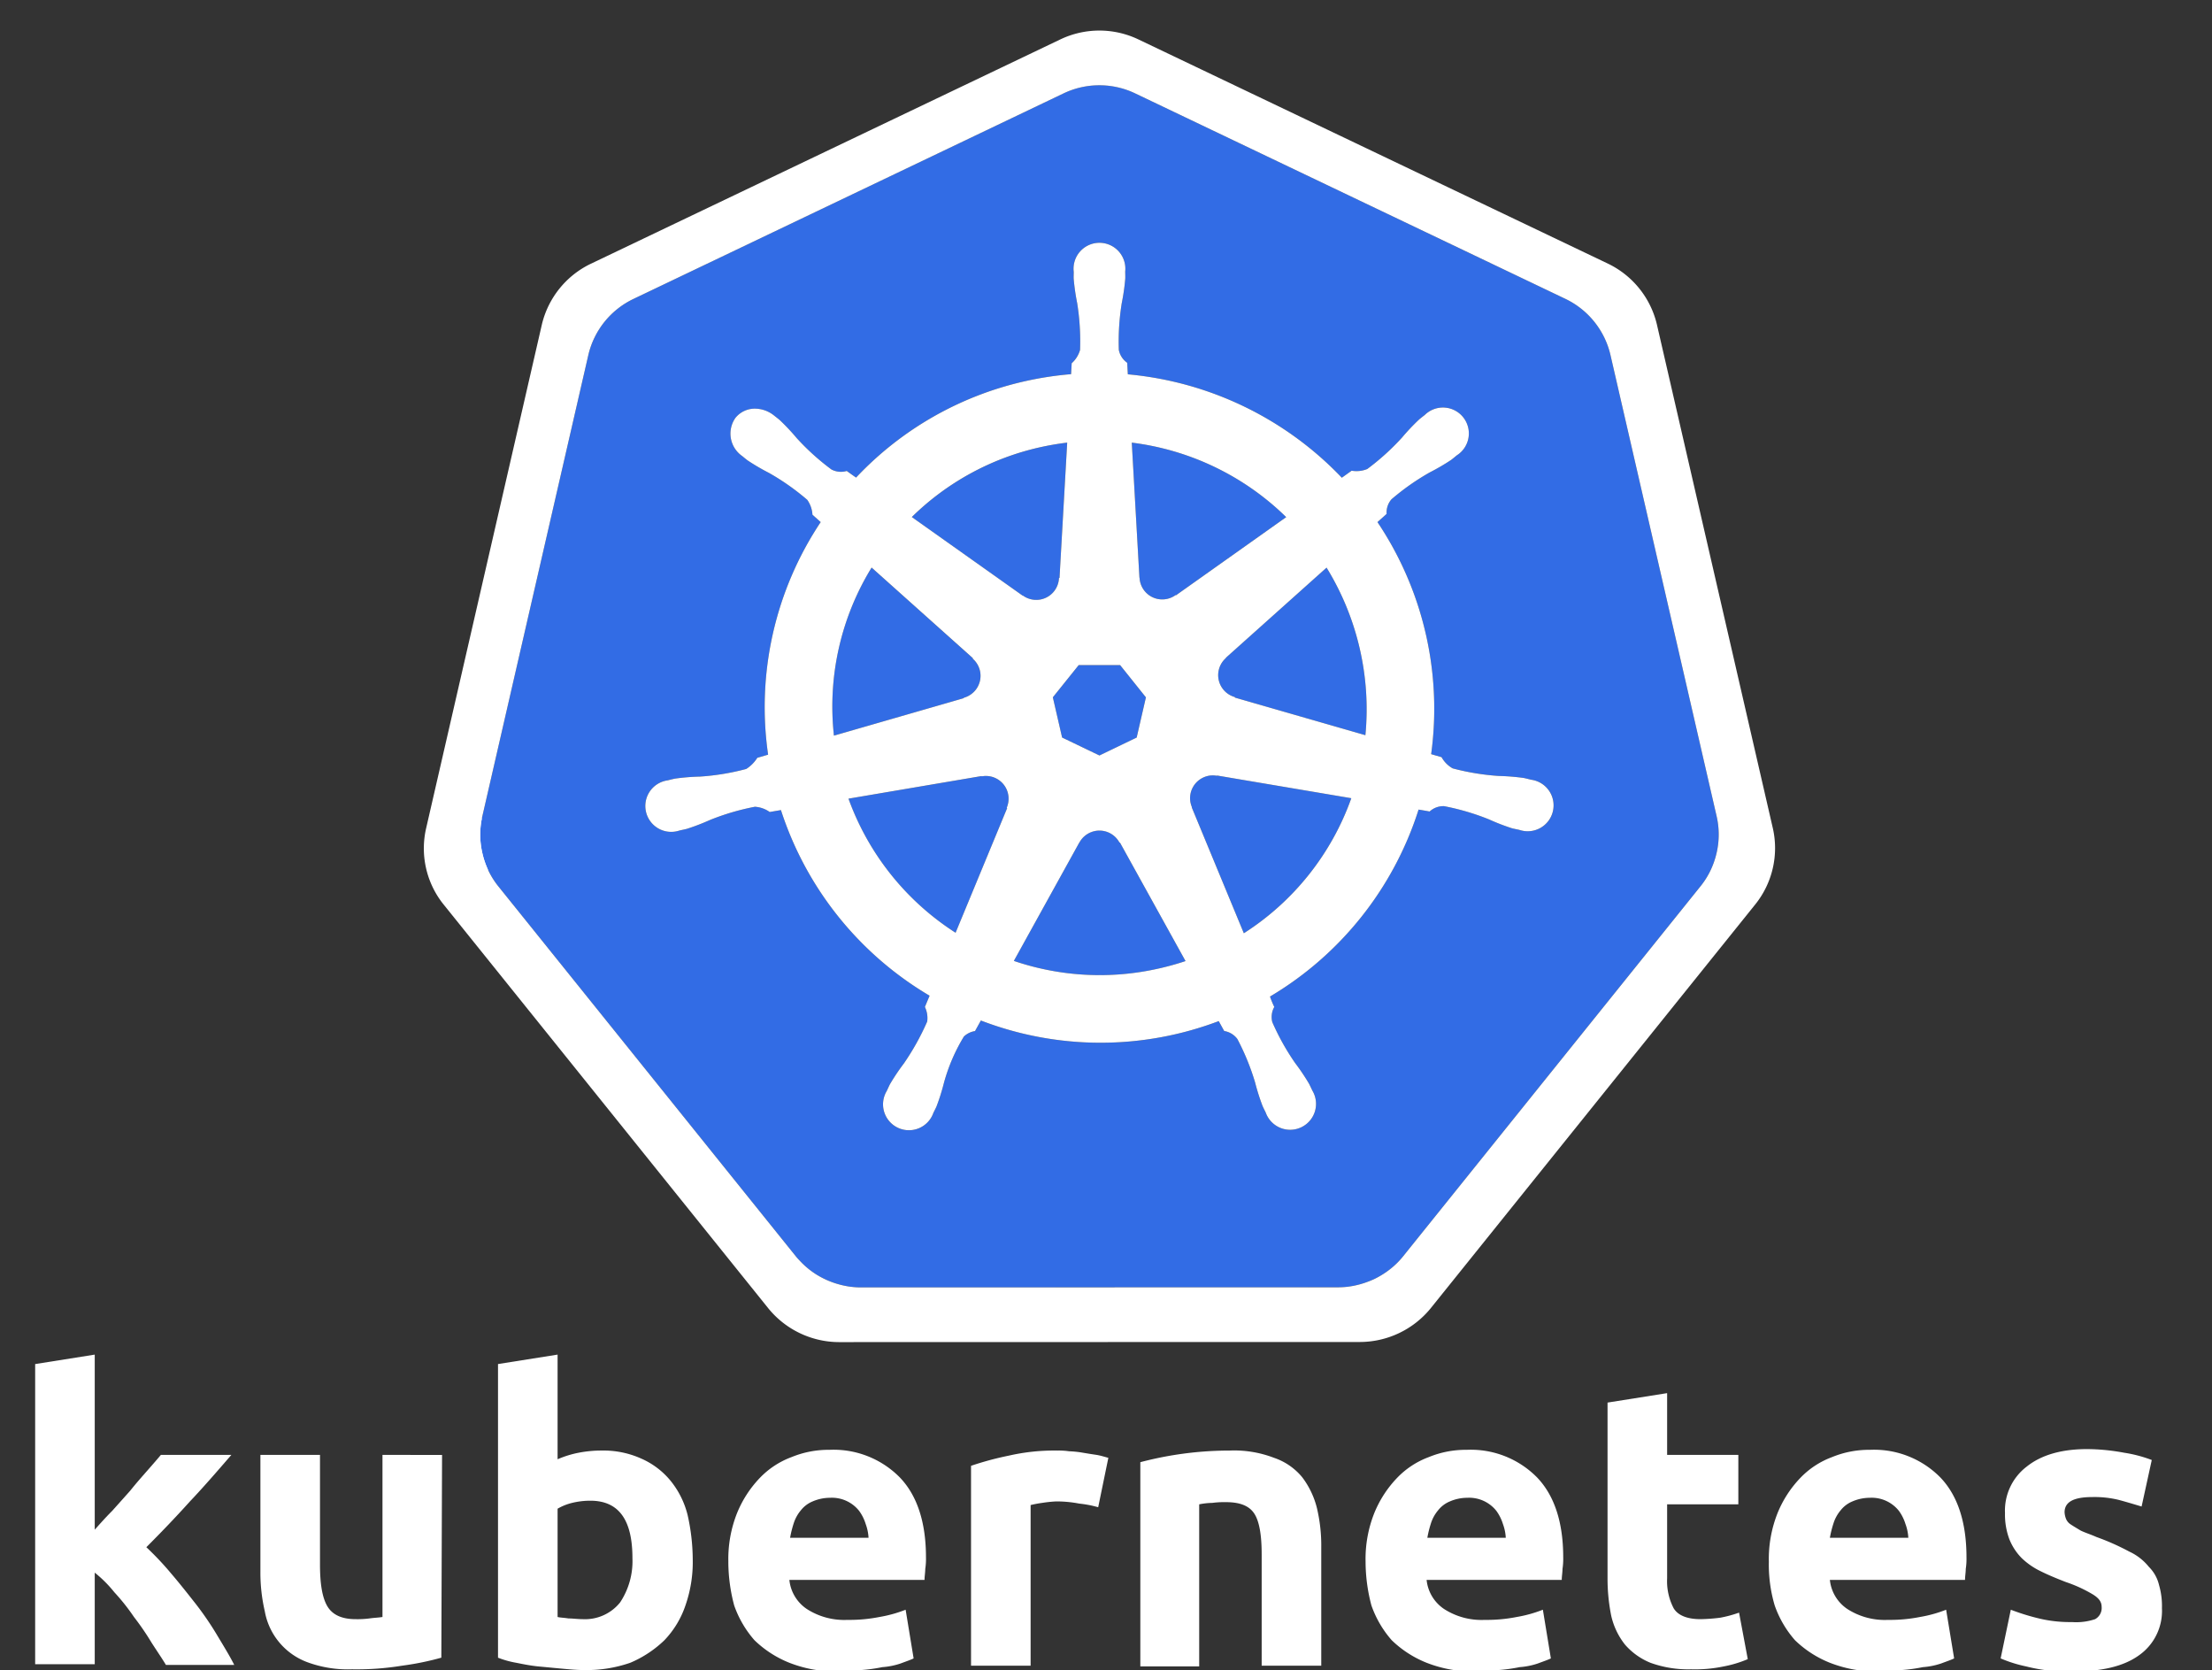 <svg xmlns="http://www.w3.org/2000/svg" role="img" viewBox="0.03 0.03 362.18 273.43"><rect x="0.03" y="0.03" width="362.18" height="273.43" fill="#333333" stroke="none"/><defs><style>.cls-1{fill:#fff;}.cls-2{fill:#326ce5;}</style></defs><title>kubernetes-stacked-white-text</title><g id="its-pronounced"><g id="kyoob-cuttle"><path id="kkkkkkk" class="cls-1" d="M15.423,250.567c.952-1.07,1.904-2.141,2.974-3.212q1.493-1.66,2.975-3.33c.951-1.191,1.903-2.262,2.737-3.214s1.665-1.903,2.26-2.617h11.54c-2.26,2.617-4.522,5.235-6.781,7.614q-3.213,3.57-7.138,7.495a48.054,48.054,0,0,1,4.045,4.284c1.427,1.665,2.736,3.33,4.045,4.995a50.811,50.811,0,0,1,3.568,5.236c1.07,1.784,2.024,3.33,2.737,4.759H27.202c-.715-1.19-1.547-2.38-2.38-3.69a43.317,43.317,0,0,0-2.856-4.162,34.21,34.21,0,0,0-3.211-4.045,20.442,20.442,0,0,0-3.213-3.213v14.99H5.787v-49.134l9.755-1.547v28.79"/><path id="uuuuuuu" class="cls-1" d="M72.291,271.387a46.294,46.294,0,0,1-6.424,1.309,45.986,45.986,0,0,1-8.21.594,19.17,19.17,0,0,1-7.375-1.19,10.928,10.928,0,0,1-6.9-8.327,27.976,27.976,0,0,1-.715-6.425v-19.154h9.757v17.965c0,3.093.357,5.354,1.19,6.782s2.378,2.14,4.639,2.14a15.169,15.169,0,0,0,2.26-.118c.833-.12,1.429-.12,2.142-.238v-26.53H72.41l-.119,33.192"/><path id="bbbbbbb" class="cls-1" d="M103.582,255.088c0-6.305-2.262-9.398-6.902-9.398a12.705,12.705,0,0,0-2.974.356,8.99,8.99,0,0,0-2.379.952v17.727c.475.119,1.07.119,1.784.238.714,0,1.546.12,2.38.12a7.366,7.366,0,0,0,6.068-2.738,12.2,12.2,0,0,0,2.022-7.257m9.874.238a21.543,21.543,0,0,1-1.19,7.496,15.313,15.313,0,0,1-3.45,5.71,18.297,18.297,0,0,1-5.591,3.688,21.773,21.773,0,0,1-7.615,1.19c-1.189,0-2.379-.12-3.688-.238s-2.497-.238-3.806-.358c-1.19-.118-2.38-.356-3.57-.595a15.036,15.036,0,0,1-2.974-.832v-48.067l9.756-1.546v17.132a16.616,16.616,0,0,1,3.45-1.07,19.69,19.69,0,0,1,3.807-.357,15.074,15.074,0,0,1,6.424,1.308,12.884,12.884,0,0,1,4.76,3.57,14.348,14.348,0,0,1,2.855,5.71,33.785,33.785,0,0,1,.832,7.257"/><path id="eeeeeee0" class="cls-1" d="M119.286,255.683a20.303,20.303,0,0,1,1.427-7.97,18.206,18.206,0,0,1,3.689-5.712,13.866,13.866,0,0,1,5.233-3.45,15.9,15.9,0,0,1,6.187-1.19,15.227,15.227,0,0,1,11.54,4.52c2.855,2.975,4.282,7.379,4.282,13.088a10.887,10.887,0,0,1-.118,1.904c0,.595-.119,1.189-.119,1.784h-22.13a6.522,6.522,0,0,0,2.856,4.759,11.32,11.32,0,0,0,6.662,1.784,25.212,25.212,0,0,0,5.235-.475,21.341,21.341,0,0,0,4.283-1.19l1.308,7.97c-.476.239-1.19.477-2.14.833a11.994,11.994,0,0,1-2.976.596,26.855,26.855,0,0,1-3.45.475c-1.19.12-2.497.238-3.688.238a20.919,20.919,0,0,1-8.09-1.427,17.517,17.517,0,0,1-5.71-3.688,17.172,17.172,0,0,1-3.33-5.71,27.944,27.944,0,0,1-.954-7.14m22.962-3.806a7.692,7.692,0,0,0-.476-2.38,7.232,7.232,0,0,0-1.07-2.141,5.684,5.684,0,0,0-4.76-2.142,7.188,7.188,0,0,0-2.855.595,4.732,4.732,0,0,0-1.903,1.428,6.24,6.24,0,0,0-1.19,2.142,17.399,17.399,0,0,0-.595,2.38h12.85"/><path id="rrrrrrr" class="cls-1" d="M179.842,246.76a17.876,17.876,0,0,0-3.094-.595,19.691,19.691,0,0,0-3.807-.357,20.975,20.975,0,0,0-2.26.238,18.683,18.683,0,0,0-1.904.357v26.293h-9.756v-32.717a50.604,50.604,0,0,1,6.186-1.666,33.468,33.468,0,0,1,7.971-.832,11.58,11.58,0,0,1,1.904.118,16.256,16.256,0,0,1,2.26.238c.715.12,1.428.238,2.261.357.713.12,1.428.358,1.903.476l-1.665,8.09"/><path id="nnnnnnn" class="cls-1" d="M186.742,239.384a57.524,57.524,0,0,1,14.633-1.903,18.147,18.147,0,0,1,7.257,1.189,10.191,10.191,0,0,1,4.64,3.212,13.897,13.897,0,0,1,2.38,4.997,26.539,26.539,0,0,1,.713,6.424v19.393h-9.756v-18.201c0-3.094-.356-5.354-1.19-6.663s-2.379-1.904-4.64-1.904a15.169,15.169,0,0,0-2.26.12,11.787,11.787,0,0,0-2.14.237v26.53h-9.638v-33.43"/><path id="eeeeeee1" class="cls-1" d="M223.622,255.683a20.301,20.301,0,0,1,1.427-7.97,18.206,18.206,0,0,1,3.69-5.712,13.866,13.866,0,0,1,5.234-3.45,15.9,15.9,0,0,1,6.187-1.19,15.227,15.227,0,0,1,11.54,4.52c2.854,2.975,4.282,7.379,4.282,13.088a10.885,10.885,0,0,1-.119,1.904c0,.595-.12,1.189-.12,1.784H233.616a6.522,6.522,0,0,0,2.856,4.759,11.32,11.32,0,0,0,6.66,1.784,25.213,25.213,0,0,0,5.237-.475,21.34,21.34,0,0,0,4.282-1.19l1.309,7.97c-.476.239-1.19.477-2.142.833a11.992,11.992,0,0,1-2.974.596,26.86,26.86,0,0,1-3.45.475c-1.19.12-2.499.238-3.688.238a20.919,20.919,0,0,1-8.09-1.427,17.516,17.516,0,0,1-5.71-3.688,17.172,17.172,0,0,1-3.332-5.71,27.938,27.938,0,0,1-.952-7.14m22.961-3.806a7.693,7.693,0,0,0-.475-2.38,7.233,7.233,0,0,0-1.071-2.141,5.684,5.684,0,0,0-4.76-2.142,7.188,7.188,0,0,0-2.855.595,4.732,4.732,0,0,0-1.903,1.428,6.24,6.24,0,0,0-1.19,2.142,17.388,17.388,0,0,0-.594,2.38h12.848"/><path id="ttttttt" class="cls-1" d="M263.239,229.628l9.756-1.546v10.112h11.66v8.09h-11.66v12.135a9.566,9.566,0,0,0,1.07,4.878c.715,1.19,2.261,1.785,4.403,1.785a29.167,29.167,0,0,0,3.212-.238,19.344,19.344,0,0,0,3.093-.833l1.427,7.614a18.947,18.947,0,0,1-3.926,1.19,22.872,22.872,0,0,1-5.354.475,18.18,18.18,0,0,1-6.66-1.07,11.01,11.01,0,0,1-4.165-2.975,11.804,11.804,0,0,1-2.261-4.758,30.834,30.834,0,0,1-.594-6.068v-28.791"/><path id="eeeeeee2" class="cls-1" d="M289.651,255.683a20.3,20.3,0,0,1,1.428-7.97,18.206,18.206,0,0,1,3.688-5.712,13.866,13.866,0,0,1,5.234-3.45,15.9,15.9,0,0,1,6.187-1.19,15.227,15.227,0,0,1,11.54,4.52c2.856,2.975,4.283,7.379,4.283,13.088a10.884,10.884,0,0,1-.12,1.904c0,.595-.119,1.189-.119,1.784H299.644a6.522,6.522,0,0,0,2.856,4.759,11.32,11.32,0,0,0,6.661,1.784,25.213,25.213,0,0,0,5.236-.475,21.34,21.34,0,0,0,4.282-1.19l1.31,7.97c-.476.239-1.19.477-2.143.833a11.992,11.992,0,0,1-2.974.596,26.855,26.855,0,0,1-3.45.475c-1.19.12-2.497.238-3.688.238a20.919,20.919,0,0,1-8.09-1.427,17.516,17.516,0,0,1-5.71-3.688,17.172,17.172,0,0,1-3.33-5.71,23.525,23.525,0,0,1-.953-7.14m22.843-3.806a7.692,7.692,0,0,0-.477-2.38,7.232,7.232,0,0,0-1.07-2.141,5.684,5.684,0,0,0-4.759-2.142,7.188,7.188,0,0,0-2.856.595,4.732,4.732,0,0,0-1.904,1.428,6.24,6.24,0,0,0-1.188,2.142,17.391,17.391,0,0,0-.596,2.38h12.85"/><path id="sssssss" class="cls-1" d="M339.262,265.557a9.776,9.776,0,0,0,3.807-.475,2.084,2.084,0,0,0,1.07-2.023c0-.833-.475-1.427-1.427-2.022a22.568,22.568,0,0,0-4.403-2.023c-1.546-.595-2.974-1.19-4.162-1.785a11.893,11.893,0,0,1-3.095-2.141,9.304,9.304,0,0,1-2.022-3.094,11.526,11.526,0,0,1-.714-4.282,9.052,9.052,0,0,1,3.569-7.614c2.38-1.904,5.711-2.856,9.875-2.856a33.842,33.842,0,0,1,6.068.595,21.997,21.997,0,0,1,4.52,1.19l-1.665,7.615c-1.19-.358-2.38-.715-3.69-1.071a16.645,16.645,0,0,0-4.4-.477c-3.094,0-4.522.833-4.522,2.498a3.474,3.474,0,0,0,.238,1.072,1.998,1.998,0,0,0,.833.952c.357.238.952.594,1.547.95.714.358,1.546.596,2.617,1.072a39.243,39.243,0,0,1,5.354,2.379,8.882,8.882,0,0,1,3.213,2.499,6.214,6.214,0,0,1,1.665,2.974,12.346,12.346,0,0,1,.476,3.807,8.868,8.868,0,0,1-3.808,7.734c-2.498,1.784-6.067,2.616-10.826,2.616a27.502,27.502,0,0,1-7.613-.832,21.717,21.717,0,0,1-4.164-1.31l1.665-7.97a36.359,36.359,0,0,0,5.116,1.546,21.894,21.894,0,0,0,4.877.476"/></g></g><path class="cls-1" d="M75.105,133.973H85.724v8.432H75.104Z"/><path class="cls-2" d="M199.27,127.028a3.59,3.59,0,0,0-.855-.065,3.685,3.685,0,0,0-1.425.37,3.725,3.725,0,0,0-1.803,4.825l-.026.037,8.528,20.603a43.53,43.53,0,0,0,17.595-22.102l-21.976-3.714Zm-34.194,2.92a3.72,3.72,0,0,0-3.568-2.894,3.656,3.656,0,0,0-.733.065l-.037-.045-21.785,3.698a43.695,43.695,0,0,0,17.54,21.946l8.442-20.4-.066-.08a3.683,3.683,0,0,0,.207-2.29Zm18.245,8a3.718,3.718,0,0,0-6.557.008h-.018l-10.713,19.372a43.637,43.637,0,0,0,23.815,1.225q2.197-.5,4.292-1.2l-10.738-19.406Zm33.914-45-16.483,14.752.009.047a3.725,3.725,0,0,0,1.46,6.395l.02.089,21.35,6.15a44.278,44.278,0,0,0-6.356-27.432Zm-30.623,1.652a3.725,3.725,0,0,0,5.913,2.84l.065.028,18.036-12.79a43.85,43.85,0,0,0-25.287-12.19l1.253,22.106Zm-19.1,2.922a3.72,3.72,0,0,0,5.904-2.85l.092-.044,1.253-22.14a44.678,44.678,0,0,0-4.501.776,43.467,43.467,0,0,0-20.937,11.409l18.154,12.869Zm-9.678,16.728a3.72,3.72,0,0,0,1.462-6.396l.018-.087-16.574-14.825a43.454,43.454,0,0,0-6.168,27.51l21.245-6.13Zm16.098,6.512,6.114,2.94,6.096-2.933,1.514-6.582-4.219-5.276h-6.79l-4.231,5.268Z"/><path class="cls-2" d="M281.12,133.729l-17.422-75.675a13.602,13.602,0,0,0-7.293-9.073l-70.521-33.671a13.589,13.589,0,0,0-11.705,0l-70.507,33.689a13.598,13.598,0,0,0-7.295,9.072l-17.394,75.673a13.315,13.315,0,0,0-.004,5.81,13.507,13.507,0,0,0,.491,1.718,13.101,13.101,0,0,0,1.343,2.726c.239.365.491.72.765,1.064l48.804,60.678c.213.264.448.505.681.75a13.423,13.423,0,0,0,2.574,2.133,13.924,13.924,0,0,0,3.857,1.677,13.298,13.298,0,0,0,3.43.473h.759l77.504-.018a13.001,13.001,0,0,0,1.41-.083,13.47,13.47,0,0,0,1.989-.378,13.87,13.87,0,0,0,1.381-.442c.353-.135.705-.27,1.045-.433a13.941,13.941,0,0,0,1.479-.822,13.304,13.304,0,0,0,3.237-2.865l1.488-1.85,47.299-58.84a13.186,13.186,0,0,0,2.108-3.785,13.672,13.672,0,0,0,.5-1.724,13.282,13.282,0,0,0-.004-5.81Zm-73.147,29.432a14.518,14.518,0,0,0,.703,1.703,3.314,3.314,0,0,0-.327,2.49,39.373,39.373,0,0,0,3.742,6.7,35.065,35.065,0,0,1,2.263,3.364c.17.315.392.803.553,1.136a4.24,4.24,0,1,1-7.63,3.607c-.161-.33-.385-.77-.522-1.082a35.273,35.273,0,0,1-1.225-3.868,39.306,39.306,0,0,0-2.896-7.097,3.335,3.335,0,0,0-2.154-1.307c-.135-.233-.635-1.15-.903-1.623a54.617,54.617,0,0,1-38.948-.1l-.955,1.73a3.429,3.429,0,0,0-1.819.887,29.518,29.518,0,0,0-3.268,7.582,34.898,34.898,0,0,1-1.218,3.868c-.135.31-.361.744-.522,1.073v.009l-.007.008a4.238,4.238,0,1,1-7.619-3.616c.159-.335.372-.82.54-1.135a35.173,35.173,0,0,1,2.262-3.373,41.228,41.228,0,0,0,3.82-6.866,4.188,4.188,0,0,0-.376-2.387l.768-1.84a54.922,54.922,0,0,1-24.338-30.387l-1.839.313a4.68,4.68,0,0,0-2.428-.855,39.525,39.525,0,0,0-7.356,2.165,35.587,35.587,0,0,1-3.787,1.45c-.305.084-.745.168-1.093.244-.028.01-.052.022-.08.029a.602.602,0,0,1-.065.006,4.236,4.236,0,1,1-1.874-8.224l.061-.015.037-.01c.353-.083.805-.2,1.127-.262a35.267,35.267,0,0,1,4.05-.326,39.391,39.391,0,0,0,7.564-1.242,5.835,5.835,0,0,0,1.814-1.83l1.767-.516a54.613,54.613,0,0,1,8.613-38.073l-1.353-1.206a4.688,4.688,0,0,0-.848-2.436,39.366,39.366,0,0,0-6.277-4.41,35.25,35.25,0,0,1-3.499-2.046c-.256-.191-.596-.478-.874-.704l-.063-.044a4.473,4.473,0,0,1-1.038-6.222,4.066,4.066,0,0,1,3.363-1.488,5.03,5.03,0,0,1,2.942,1.11c.287.225.68.526.935.745a35.256,35.256,0,0,1,2.78,2.95,39.383,39.383,0,0,0,5.69,5.142,3.333,3.333,0,0,0,2.507.243q.754.55,1.522,1.082a54.289,54.289,0,0,1,27.577-15.754,55.052,55.052,0,0,1,7.63-1.173l.1-1.784a4.601,4.601,0,0,0,1.37-2.184,39.476,39.476,0,0,0-.47-7.654,35.466,35.466,0,0,1-.576-4.014c-.011-.307.006-.731.01-1.081,0-.04-.01-.08-.01-.118a4.242,4.242,0,1,1,8.441-.004c0,.37.022.86.009,1.2a35.111,35.111,0,0,1-.579,4.013,39.533,39.533,0,0,0-.478,7.656,3.344,3.344,0,0,0,1.379,2.11c.015.305.065,1.323.102,1.884a55.309,55.309,0,0,1,35.032,16.926l1.606-1.147a4.69,4.69,0,0,0,2.56-.278,39.529,39.529,0,0,0,5.69-5.148,34.998,34.998,0,0,1,2.787-2.95c.259-.222.65-.52.936-.746a4.242,4.242,0,1,1,5.258,6.598c-.283.229-.657.548-.929.75a35.097,35.097,0,0,1-3.507,2.046,39.495,39.495,0,0,0-6.277,4.41,3.337,3.337,0,0,0-.792,2.39c-.235.216-1.06.947-1.497,1.343a54.837,54.837,0,0,1,8.792,37.983l1.704.496a4.745,4.745,0,0,0,1.82,1.83,39.464,39.464,0,0,0,7.568,1.246,35.64,35.64,0,0,1,4.046.324c.355.065.868.207,1.23.29a4.236,4.236,0,1,1-1.878,8.223l-.061-.008c-.028-.007-.054-.022-.083-.03-.348-.075-.785-.151-1.09-.231a35.14,35.14,0,0,1-3.785-1.462,39.476,39.476,0,0,0-7.363-2.165,3.337,3.337,0,0,0-2.362.877q-.9-.171-1.804-.316a54.92,54.92,0,0,1-24.328,30.605Z"/><path class="cls-1" d="M290.319,135.67l-19.007-82.561a14.838,14.838,0,0,0-7.958-9.9l-76.935-36.73a14.825,14.825,0,0,0-12.771,0L96.72,43.23a14.838,14.838,0,0,0-7.961,9.895l-18.974,82.565a14.668,14.668,0,0,0,1.995,11.185c.261.4.538.788.838,1.162l53.246,66.205a14.98,14.98,0,0,0,11.499,5.487l85.387-.02a14.986,14.986,0,0,0,11.5-5.48l53.227-66.211a14.72,14.72,0,0,0,2.842-12.347Zm-9.197,3.866a13.675,13.675,0,0,1-.498,1.723,13.184,13.184,0,0,1-2.11,3.785l-47.299,58.838-1.486,1.852a13.305,13.305,0,0,1-3.24,2.865,13.946,13.946,0,0,1-1.474.822q-.513.237-1.045.43a13.865,13.865,0,0,1-1.383.445,13.473,13.473,0,0,1-1.989.379,12.988,12.988,0,0,1-1.41.082l-77.504.018h-.76a13.298,13.298,0,0,1-3.429-.472,13.924,13.924,0,0,1-3.855-1.678,13.424,13.424,0,0,1-2.576-2.132c-.233-.246-.468-.487-.68-.75l-48.805-60.68q-.408-.513-.765-1.065a13.102,13.102,0,0,1-1.343-2.726,13.507,13.507,0,0,1-.491-1.72,13.315,13.315,0,0,1,.004-5.808l17.394-75.675a13.598,13.598,0,0,1,7.295-9.07l70.508-33.686a13.59,13.59,0,0,1,11.705,0l70.519,33.67a13.602,13.602,0,0,1,7.293,9.073l17.422,75.675a13.282,13.282,0,0,1,.002,5.807Z"/><path class="cls-1" d="M250.726,127.668c-.36-.083-.874-.225-1.227-.29a35.633,35.633,0,0,0-4.046-.326,39.464,39.464,0,0,1-7.57-1.242,4.745,4.745,0,0,1-1.82-1.832l-1.704-.496a54.837,54.837,0,0,0-8.79-37.983c.436-.396,1.262-1.127,1.495-1.342a3.338,3.338,0,0,1,.792-2.39,39.495,39.495,0,0,1,6.277-4.41,35.096,35.096,0,0,0,3.507-2.046c.272-.202.644-.522.929-.75a4.242,4.242,0,1,0-5.256-6.6c-.288.227-.68.525-.936.747a35.007,35.007,0,0,0-2.789,2.95,39.533,39.533,0,0,1-5.69,5.148,4.69,4.69,0,0,1-2.56.278l-1.606,1.147a55.309,55.309,0,0,0-35.032-16.927c-.039-.561-.087-1.577-.102-1.884a3.344,3.344,0,0,1-1.377-2.11,39.533,39.533,0,0,1,.478-7.656,35.111,35.111,0,0,0,.575-4.012c.013-.34-.007-.834-.007-1.201a4.242,4.242,0,1,0-8.441.004c0,.04.009.078.01.118-.004.35-.021.774-.01,1.08a35.472,35.472,0,0,0,.576,4.015,39.476,39.476,0,0,1,.47,7.654,4.601,4.601,0,0,1-1.37,2.182l-.1,1.786a55.055,55.055,0,0,0-7.63,1.173,54.289,54.289,0,0,0-27.574,15.754q-.77-.531-1.526-1.082a3.333,3.333,0,0,1-2.506-.243,39.383,39.383,0,0,1-5.69-5.141,35.257,35.257,0,0,0-2.777-2.95c-.257-.22-.65-.52-.938-.75a5.03,5.03,0,0,0-2.942-1.11,4.066,4.066,0,0,0-3.363,1.49,4.473,4.473,0,0,0,1.038,6.222l.065.046c.276.226.616.515.872.702a35.255,35.255,0,0,0,3.499,2.048,39.366,39.366,0,0,1,6.276,4.412,4.69,4.69,0,0,1,.849,2.434l1.351,1.208a54.613,54.613,0,0,0-8.611,38.073l-1.767.514a5.835,5.835,0,0,1-1.814,1.827,39.391,39.391,0,0,1-7.565,1.247,35.266,35.266,0,0,0-4.049.326c-.324.06-.774.174-1.127.262l-.037.008-.06.018a4.236,4.236,0,1,0,1.875,8.224l.063-.01c.028-.006.052-.02.08-.025.348-.08.786-.163,1.092-.246a35.583,35.583,0,0,0,3.786-1.451,39.527,39.527,0,0,1,7.358-2.165,4.68,4.68,0,0,1,2.426.857l1.84-.315a54.922,54.922,0,0,0,24.34,30.387l-.769,1.84a4.188,4.188,0,0,1,.377,2.387,41.227,41.227,0,0,1-3.82,6.864,35.18,35.18,0,0,0-2.263,3.372c-.168.318-.381.805-.542,1.138a4.238,4.238,0,1,0,7.621,3.616l.007-.008v-.01c.16-.33.387-.763.522-1.072a34.903,34.903,0,0,0,1.218-3.868,29.517,29.517,0,0,1,3.268-7.582,3.43,3.43,0,0,1,1.819-.888l.957-1.73a54.617,54.617,0,0,0,38.946.099c.268.478.768,1.392.9,1.623a3.335,3.335,0,0,1,2.155,1.31,39.306,39.306,0,0,1,2.898,7.096,35.273,35.273,0,0,0,1.225,3.868c.137.312.36.75.522,1.082a4.24,4.24,0,1,0,7.63-3.607c-.161-.333-.383-.82-.55-1.136a35.064,35.064,0,0,0-2.263-3.364,39.373,39.373,0,0,1-3.742-6.7,3.314,3.314,0,0,1,.324-2.49,14.514,14.514,0,0,1-.703-1.703,54.92,54.92,0,0,0,24.328-30.605c.546.087,1.497.253,1.806.316a3.337,3.337,0,0,1,2.36-.877,39.478,39.478,0,0,1,7.36,2.165,35.133,35.133,0,0,0,3.788,1.462c.305.08.74.156,1.09.233.029.008.055.02.083.028l.06.009a4.236,4.236,0,1,0,1.878-8.224Zm-40.1-42.987-18.037,12.787-.063-.03a3.723,3.723,0,0,1-5.913-2.838l-.02-.01-1.253-22.103a43.85,43.85,0,0,1,25.285,12.194Zm-33.978,24.228h6.788l4.22,5.276-1.513,6.58-6.096,2.934-6.114-2.94-1.516-6.583Zm-6.386-35.649a44.679,44.679,0,0,1,4.503-.774l-1.255,22.137-.092.044a3.72,3.72,0,0,1-5.904,2.852l-.035.02-18.154-12.872A43.467,43.467,0,0,1,170.262,73.26Zm-27.52,19.68,16.574,14.824-.018.09a3.72,3.72,0,0,1-1.462,6.395l-.017.072-21.245,6.13a43.454,43.454,0,0,1,6.168-27.51Zm22.191,39.38-8.441,20.397a43.696,43.696,0,0,1-17.536-21.948l21.783-3.7.037.049a3.655,3.655,0,0,1,.73-.065,3.72,3.72,0,0,1,3.364,5.185Zm24.916,26.23a43.637,43.637,0,0,1-23.815-1.223l10.713-19.372h.018a3.725,3.725,0,0,1,6.557-.006h.08l10.74,19.404q-2.091.698-4.293,1.199Zm13.841-5.751-8.528-20.605.026-.037a3.725,3.725,0,0,1,1.803-4.823,3.685,3.685,0,0,1,1.425-.37,3.59,3.59,0,0,1,.855.063l.037-.046,21.977,3.714a43.53,43.53,0,0,1-17.595,22.105Zm19.903-32.42-21.352-6.15-.02-.09a3.725,3.725,0,0,1-1.46-6.395l-.008-.043,16.482-14.751a44.279,44.279,0,0,1,6.357,27.43Z"/></svg>
